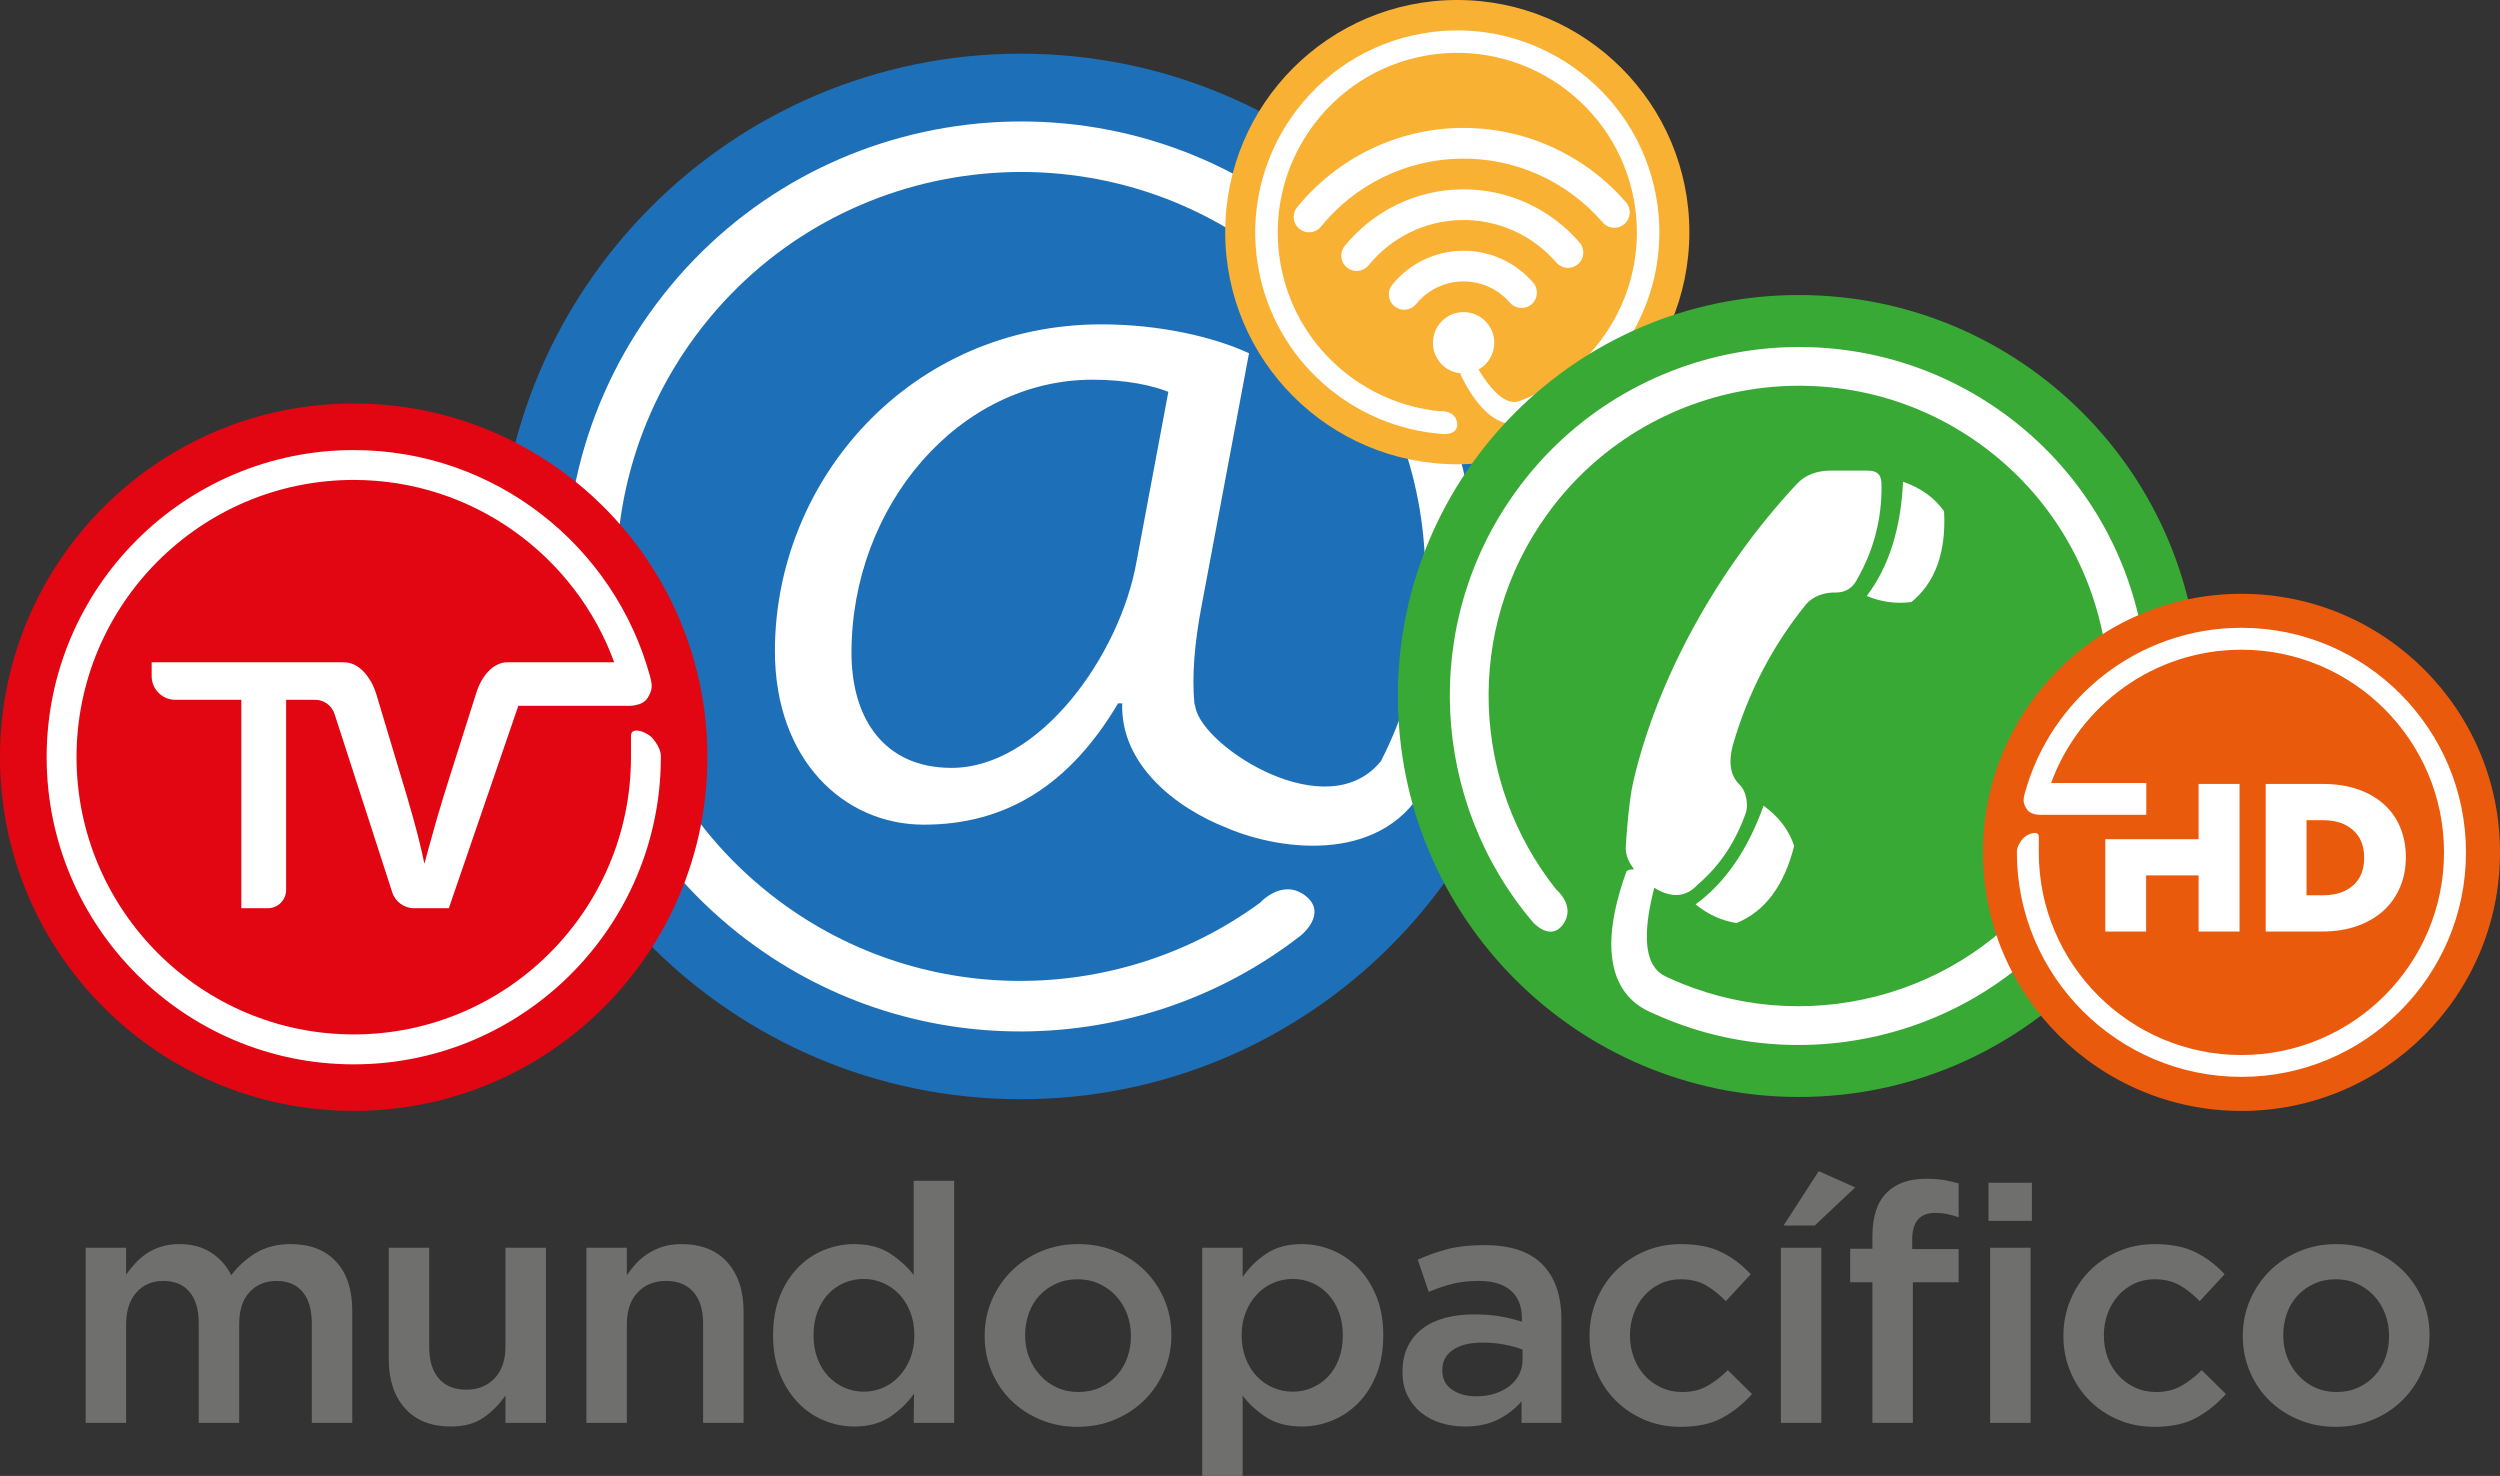 <?xml version="1.0" encoding="utf-8"?>
<!-- Generator: Adobe Illustrator 16.0.0, SVG Export Plug-In . SVG Version: 6.00 Build 0)  -->
<!DOCTYPE svg PUBLIC "-//W3C//DTD SVG 1.1//EN" "http://www.w3.org/Graphics/SVG/1.1/DTD/svg11.dtd">
<svg version="1.1" id="Capa_1" xmlns="http://www.w3.org/2000/svg" xmlns:xlink="http://www.w3.org/1999/xlink" x="0px" y="0px"
	 width="1379.142px" height="814.194px" viewBox="270.779 133.354 1379.142 814.194"
	 enable-background="new 270.779 133.354 1379.142 814.194" xml:space="preserve">
<rect x="270.779" y="133.354" width="1379.142" height="814.194" fill="#333333" stroke="none"/>
<g>
	<path fill="#FFFFFF" d="M1095.109,449.908c0,144.24-116.914,261.173-261.163,261.173c-144.271,0-261.188-116.935-261.188-261.199
		c0-144.26,116.918-261.202,261.188-261.202C978.195,188.681,1095.109,305.622,1095.109,449.908z"/>
	<g>
		<path fill="#1D70B7" d="M740.501,493.438c0,36.76,18.364,63.524,55.193,63.524c48.514,0,92.838-61.887,102.058-113.748
			l17.551-93.713c-8.406-3.315-22.58-6.687-41.834-6.687C799.886,342.815,740.501,412.271,740.501,493.438z"/>
		<path fill="#1D70B7" d="M833.947,162.971c-159.282,0-288.392,129.076-288.392,288.377c0,159.271,129.109,288.392,288.392,288.392
			c159.26,0,288.34-129.109,288.34-288.392C1122.287,292.046,993.207,162.971,833.947,162.971z M947.891,590.199
			c-28.648-11.114-59.131-35.212-58.038-68.829h-2.285c-26.594,44.862-61.596,66.915-107.162,66.915
			c-44.146,0-82.144-35.748-82.144-95.782c0-94.31,74.497-180.213,180.137-180.213c31.977,0,61.644,6.813,81.404,15.926
			l-25.83,137.624c-4.369,22.326-5.714,40.996-4.292,55.555c0.229,0.699,0.433,1.468,0.636,2.528
			c4.646,21.927,72.668,65.804,102.231,29.344c47.804-93.065,24.689-210.19-60.474-277.305
			c-96.727-76.124-237.338-59.404-313.489,37.3c-76.147,96.71-59.434,237.329,37.261,313.493
			c80.47,63.334,191.237,62.384,270.079,4.577c0,0,12.168-13.588,24.892-3.909c12.701,9.714-2.208,21.818-2.208,21.818
			c-89.026,69.499-217.375,72.345-309.981-0.579c-108.84-85.686-127.636-243.854-41.936-352.628
			c85.647-108.82,243.865-127.609,352.65-41.935c95.149,74.911,121.361,205.359,69.143,309.665
			C1036.029,610.466,977.84,603.014,947.891,590.199z"/>
	</g>
</g>
<g>
	<path fill="#FFFFFF" d="M649.087,550.275c0,100.494-81.535,181.991-182.017,181.991c-100.509,0-181.99-81.497-181.99-181.991
		c0-100.501,81.481-181.99,181.99-181.99C567.552,368.285,649.087,449.774,649.087,550.275z"/>
	<path fill="#E20613" d="M465.902,355.94c-107.772,0-195.124,87.35-195.124,195.096c0,107.792,87.351,195.144,195.124,195.144
		c107.771,0,195.123-87.352,195.123-195.144C661.025,443.29,573.674,355.94,465.902,355.94z M465.902,720.506
		c-93.396,0-169.393-76.022-169.393-169.47c0-93.401,75.997-169.398,169.393-169.398c78.028,0,143.916,53.018,163.525,124.969
		c1.396,5.245,1.244,7.583-1.449,11.861c-3.122,4.953-11.785,4.255-11.785,4.255h-6.375h-53.11
		c-12.777,37.199-25.554,74.455-38.331,111.658h-19.125c-5.511,0-10.415-3.543-12.091-8.77
		c-10.566-32.816-21.208-65.576-31.826-98.38c-1.498-4.681-5.792-7.823-10.693-7.823h-16.025v104.894
		c0,5.534-4.521,10.079-10.11,10.079h-14.604V519.408h-36.425c-7.163,0-13.03-5.83-13.03-13.019v-7.677h91.669h14.401
		c8.229,0,14.987,8.033,17.933,17.863c7.188,23.933,13.184,43.956,13.184,43.956c2.616,8.501,5.08,16.806,7.29,24.921
		c2.26,8.051,4.269,16.176,5.969,24.402c0,0,4.394-16.204,6.756-24.402c2.415-8.223,4.902-16.445,7.569-24.727
		c0,0,6.629-20.803,14.401-45.401c2.896-9.119,9.271-16.612,17.044-16.612h58.953c-21.438-58.623-77.775-100.597-143.713-100.597
		c-84.302,0-152.907,68.612-152.907,152.92c0,84.347,68.605,152.967,152.907,152.967c84.353,0,152.96-68.62,152.96-152.967v-11.811
		c0-5.365,8.888-2.185,11.989,1.492c4.799,5.685,4.493,9.455,4.493,10.318C635.345,644.482,559.348,720.506,465.902,720.506z"/>
</g>
<g>
	<g>
		<path fill="#F8B133" d="M1074.662,133.354c-70.686,0-127.989,57.334-127.989,128.048c0,70.732,57.303,128.073,127.989,128.073
			c70.739,0,128.068-57.341,128.068-128.073C1202.73,190.688,1145.401,133.354,1074.662,133.354z"/>
		<g>
			<path fill="#FFFFFF" d="M1154.979,256.08c1.678,1.962,4.091,2.959,6.525,2.934c1.932-0.026,3.812-0.725,5.359-2.07
				c3.609-3.061,3.963-8.414,0.938-11.951c-23.061-26.6-56.387-41.58-91.387-41.066c-34.979,0.515-67.792,16.473-90.043,43.727
				c-2.946,3.626-2.438,8.978,1.193,11.925c1.575,1.314,3.529,1.943,5.463,1.911c2.412-0.031,4.825-1.099,6.424-3.08
				c19.049-23.438,47.221-37.104,77.217-37.541C1106.645,220.419,1135.193,233.252,1154.979,256.08z"/>
			<path fill="#FFFFFF" d="M1019.29,282.832c2.413-0.019,4.724-1.073,6.429-3.092c12.724-15.583,31.471-24.714,51.433-25.012
				c20.042-0.286,39.043,8.267,52.225,23.469c1.728,1.981,4.091,2.966,6.526,2.921c1.932-0.019,3.837-0.68,5.412-2.07
				c3.53-3.035,3.908-8.376,0.838-11.918c-16.438-19.032-40.235-29.699-65.229-29.319c-24.966,0.362-48.436,11.723-64.312,31.229
				c-2.975,3.619-2.439,8.959,1.22,11.888C1015.404,282.242,1017.336,282.865,1019.29,282.832z"/>
			<path fill="#FFFFFF" d="M1115.734,365.249c48.16-19.068,78.054-70.021,68.758-122.986
				c-10.692-60.541-68.606-101.105-129.106-90.443c-60.579,10.655-101.118,68.586-90.475,129.127
				c9.091,51.549,52.397,88.563,102.437,91.884c0,0,8.509,0.4,7.213-6.547c-1.371-6.966-9.42-6.063-9.42-6.063
				c-43.184-4.21-80.115-36.672-87.985-81.421c-9.501-53.815,26.567-105.333,80.337-114.789
				c53.8-9.487,105.308,26.601,114.786,80.423c8.329,47.403-18.672,92.995-62.006,109.67c-2.537,0.959-10.412,5.265-23.799-16.796
				l-0.179,0.032c5.312-2.921,8.891-8.63,8.814-15.126c-0.125-9.328-7.85-16.833-17.193-16.694
				c-9.349,0.121-16.792,7.862-16.641,17.189c0.103,8.782,6.859,15.913,15.443,16.618c-0.125,0.279-0.179,0.527-0.179,0.762
				C1094.121,376.317,1112.129,366.691,1115.734,365.249z"/>
			<path fill="#FFFFFF" d="M1045.503,304.207c2.413-0.044,4.776-1.08,6.455-3.099c6.348-7.811,15.719-12.35,25.704-12.509
				c10.004-0.141,19.53,4.121,26.084,11.747c1.727,1.962,4.14,2.934,6.553,2.908c1.932-0.031,3.859-0.705,5.409-2.063
				c3.508-3.048,3.913-8.426,0.863-11.938c-9.853-11.386-24.104-17.793-39.167-17.564c-15.012,0.216-29.058,7.036-38.579,18.727
				c-2.947,3.594-2.392,8.94,1.192,11.887C1041.691,303.622,1043.575,304.232,1045.503,304.207z"/>
		</g>
	</g>
</g>
<g>
	<path fill="#FFFFFF" d="M1467.45,517.299c0,112.871-91.44,204.355-204.294,204.355c-112.902,0-204.393-91.484-204.393-204.355
		c0-112.857,91.489-204.354,204.393-204.354C1376.01,312.944,1467.45,404.441,1467.45,517.299z"/>
	<path fill="#39A935" d="M1263.107,296.111c-122.202,0-221.185,99.015-221.185,221.188c0,122.148,98.981,221.209,221.185,221.209
		c122.145,0,221.18-99.062,221.18-221.209C1484.287,395.126,1385.252,296.111,1263.107,296.111z M1419.188,630.125
		c-54.432,75.307-153.543,99.556-235.152,62.822c-6.17-2.794-39.725-13.52-16-78.888c0.659-0.818,2.262-1.173,4.216-1.173
		c-1.193-1.538-2.363-3.315-3.303-5.403c-1.064-2.542-1.522-5.289-1.242-8.28c0,0,1.447-23.217,3.984-34.215
		c13.208-57.258,46.609-117.875,90.301-164.624c4.696-5.062,11.2-7.537,19.479-7.387h19.406c6.143-0.03,7.924,2.781,7.848,8.06
		c0.255,18.345-4.192,35.527-13.282,51.581c-2.489,5.016-6.375,7.506-11.611,7.6c-6.223-0.26-13.154,1.906-17.144,7.011
		c-18.439,22.917-31.725,48.643-39.979,77.208c-2.542,9.553-1.322,16.734,3.53,21.604c4.497,4.234,4.849,12.243,3.682,15.626
		c-5.765,16.296-14.53,29.465-26.491,39.575c-6.301,6.943-14.072,7.731-23.267,2.322c-0.254-0.164-0.507-0.355-0.761-0.533
		c-11.255,43.136,3.604,47.719,7.896,49.754c72.85,33.584,161.872,12.202,210.566-55.184
		c55.296-76.511,37.996-183.762-38.455-239.058c-76.531-55.315-183.798-38.024-239.066,38.468
		c-45.996,63.671-41.759,148.525,5.004,207.123c0,0,10.821,8.931,3.838,18.986c-7.088,10.021-16.767-1.061-16.767-1.061
		c-56.133-66.002-62.404-164.286-9.424-237.571c62.205-86.063,182.806-105.468,268.886-43.314
		C1461.961,423.403,1481.442,544.059,1419.188,630.125z M1320.611,399.12c9.855,3.41,17.396,8.839,22.633,16.282
		c1.167,22.619-4.83,39.28-17.985,50.044c-8.382,1.131-16.636,0.019-24.663-3.303
		C1312.736,446.104,1319.392,425.047,1320.611,399.12z M1260.539,600.026c-5.534,21.935-16.104,36.131-31.8,42.539
		c-8.356-1.359-15.875-4.813-22.579-10.325c16.279-11.829,28.727-29.966,37.515-54.426
		C1252.107,583.962,1257.747,591.379,1260.539,600.026z"/>
</g>
<g>
	<path fill="#FFFFFF" d="M1638.872,603.824c0,72.765-58.902,131.687-131.649,131.687c-72.742,0-131.672-58.922-131.672-131.687
		c0-72.707,58.93-131.666,131.672-131.666C1579.97,472.158,1638.872,531.118,1638.872,603.824z"/>
	<g>
		<path fill="#E95A0C" d="M1574.992,606.422c0-6.509-2.132-11.577-6.196-15.17c-4.141-3.633-9.554-5.429-16.383-5.429h-9.226v41.4
			h9.226c6.829,0,12.241-1.771,16.383-5.34c4.063-3.569,6.196-8.644,6.196-15.24V606.422z"/>
		<path fill="#E95A0C" d="M1507.276,460.931c-78.793,0-142.623,63.855-142.623,142.659c0,78.772,63.829,142.621,142.623,142.621
			c78.766,0,142.645-63.849,142.645-142.621C1649.921,524.786,1586.042,460.931,1507.276,460.931z M1507.276,727.42
			c-68.301,0-123.876-55.581-123.876-123.83c0-0.679-0.205-3.454,3.303-7.595c2.311-2.667,8.788-4.979,8.788-1.066v8.661
			c0,61.633,50.141,111.778,111.785,111.778c61.595,0,111.758-50.151,111.758-111.778c0-61.64-50.163-111.816-111.758-111.816
			c-48.209,0-89.335,30.651-105.005,73.545h52.525v17.54h-52.679h-4.674c0,0-6.35,0.493-8.583-3.125
			c-2.008-3.144-2.159-4.809-1.117-8.682c14.374-52.564,62.534-91.369,119.531-91.369c68.3,0,123.876,55.606,123.876,123.907
			C1631.152,671.839,1575.576,727.42,1507.276,727.42z M1454.695,616.284v30.956h-22.525v-50.947h22.525h28.959V565.82h22.58v81.42
			h-22.58v-30.956H1454.695z M1520.662,647.24v-81.42h31.368c7.313,0,13.792,0.998,19.508,2.966
			c5.688,1.987,10.466,4.736,14.401,8.298c3.963,3.588,6.958,7.838,8.938,12.745c2.058,4.971,3.099,10.338,3.099,16.225v0.236
			c0,5.897-1.041,11.353-3.146,16.356c-2.084,4.989-5.133,9.313-9.02,12.935c-4.013,3.67-8.838,6.515-14.603,8.585
			c-5.818,2.053-12.372,3.074-19.638,3.074H1520.662z"/>
	</g>
</g>
<g>
	<path fill="#6F6F6E" d="M318.027,821.691h22.318v14.783c1.579-2.213,3.282-4.305,5.105-6.273c1.824-1.971,3.919-3.753,6.292-5.353
		c2.369-1.603,5.044-2.863,8.022-3.786c2.979-0.924,6.295-1.387,9.942-1.387c6.929,0,12.794,1.569,17.597,4.708
		c4.802,3.14,8.479,7.292,11.033,12.458c3.915-5.166,8.53-9.318,13.85-12.458c5.32-3.139,11.649-4.708,18.986-4.708
		c10.639,0,18.958,3.203,24.949,9.604c5.991,6.403,8.989,15.522,8.989,27.352v61.651h-22.319v-54.753
		c0-7.668-1.699-13.51-5.098-17.522c-3.402-4.016-8.195-6.024-14.387-6.024c-6.071,0-11.017,2.039-14.842,6.116
		c-3.825,4.075-5.737,10.005-5.737,17.791v54.394H380.41v-54.938c0-7.544-1.702-13.323-5.1-17.338
		c-3.401-4.016-8.196-6.024-14.387-6.024c-6.19,0-11.169,2.133-14.931,6.391c-3.765,4.258-5.646,10.161-5.646,17.702v54.208h-22.318
		L318.027,821.691L318.027,821.691z"/>
	<path fill="#6F6F6E" d="M519.529,920.295c-10.948,0-19.401-3.354-25.357-10.062c-5.961-6.707-8.938-15.735-8.938-27.076v-61.466
		h22.318v54.75c0,7.549,1.781,13.357,5.348,17.432c3.567,4.078,8.616,6.114,15.147,6.114c6.406,0,11.605-2.098,15.595-6.297
		c3.99-4.196,5.985-10.067,5.985-17.609v-54.39h22.32v96.591h-22.32v-15.156c-3.161,4.677-7.114,8.706-11.856,12.091
		C533.027,918.601,526.947,920.295,519.529,920.295z"/>
	<path fill="#6F6F6E" d="M594.267,821.691h22.317v15.15c1.582-2.337,3.313-4.519,5.2-6.549c1.883-2.029,4.073-3.846,6.565-5.444
		c2.492-1.603,5.231-2.863,8.209-3.786c2.979-0.924,6.355-1.387,10.126-1.387c10.945,0,19.396,3.354,25.357,10.063
		c5.957,6.706,8.937,15.731,8.937,27.07v61.472H658.66v-54.753c0-7.544-1.783-13.355-5.351-17.432
		c-3.566-4.078-8.614-6.117-15.144-6.117c-6.408,0-11.606,2.104-15.596,6.298c-3.99,4.199-5.987,10.071-5.987,17.61v54.394h-22.317
		L594.267,821.691L594.267,821.691z"/>
	<path fill="#6F6F6E" d="M742.081,920.295c-5.735,0-11.283-1.098-16.648-3.295c-5.367-2.192-10.124-5.425-14.268-9.693
		c-4.149-4.27-7.501-9.514-10.063-15.732c-2.562-6.221-3.843-13.355-3.843-21.404v-0.364c0-8.054,1.247-15.186,3.742-21.406
		c2.493-6.22,5.81-11.461,9.949-15.732c4.136-4.268,8.913-7.499,14.327-9.694c5.411-2.195,10.979-3.294,16.697-3.294
		c7.907,0,14.479,1.71,19.709,5.124c5.231,3.414,9.613,7.379,13.144,11.892v-51.955h22.32v133.546h-22.32l0.183-16.098
		c-3.538,5-7.957,9.269-13.262,12.804C756.442,918.524,749.884,920.295,742.081,920.295z M747.294,901.087
		c3.648,0,7.172-0.731,10.576-2.196c3.401-1.465,6.381-3.565,8.933-6.313c2.553-2.742,4.588-6.003,6.108-9.785
		c1.521-3.779,2.282-7.986,2.282-12.623v-0.364c0-4.635-0.762-8.875-2.282-12.717s-3.556-7.104-6.108-9.785
		c-2.552-2.683-5.531-4.76-8.933-6.222c-3.404-1.462-6.928-2.197-10.576-2.197c-3.768,0-7.322,0.706-10.667,2.106
		c-3.345,1.401-6.293,3.445-8.844,6.127c-2.553,2.685-4.561,5.946-6.018,9.788c-1.458,3.842-2.188,8.14-2.188,12.898v0.364
		c0,4.638,0.729,8.873,2.188,12.715c1.457,3.841,3.463,7.104,6.018,9.787c2.551,2.686,5.499,4.755,8.844,6.22
		C739.972,900.354,743.527,901.087,747.294,901.087z"/>
	<path fill="#6F6F6E" d="M865.2,920.475c-7.318,0-14.118-1.309-20.398-3.931c-6.283-2.622-11.708-6.188-16.28-10.702
		c-4.573-4.512-8.142-9.813-10.702-15.918c-2.563-6.097-3.844-12.559-3.844-19.392v-0.363c0-6.953,1.311-13.474,3.936-19.577
		c2.622-6.096,6.22-11.432,10.793-16.006c4.575-4.574,9.999-8.2,16.282-10.885c6.28-2.681,13.141-4.024,20.581-4.024
		c7.438,0,14.299,1.313,20.581,3.931c6.279,2.625,11.707,6.225,16.281,10.797c4.574,4.573,8.142,9.879,10.702,15.917
		c2.562,6.034,3.842,12.529,3.842,19.483v0.364c0,6.831-1.312,13.296-3.934,19.39c-2.623,6.103-6.22,11.438-10.792,16.008
		c-4.573,4.573-10.034,8.205-16.374,10.887C879.529,919.135,872.638,920.475,865.2,920.475z M865.564,901.268
		c4.482,0,8.513-0.82,12.089-2.469c3.575-1.646,6.637-3.871,9.181-6.678c2.544-2.805,4.486-6.063,5.817-9.785
		c1.332-3.722,2.001-7.652,2.001-11.804v-0.363c0-4.267-0.729-8.294-2.182-12.075c-1.455-3.778-3.484-7.068-6.09-9.879
		c-2.607-2.803-5.698-5.03-9.273-6.676c-3.575-1.648-7.544-2.471-11.904-2.471c-4.365,0-8.336,0.821-11.912,2.471
		c-3.576,1.646-6.638,3.843-9.182,6.585c-2.545,2.744-4.485,6.01-5.816,9.789c-1.332,3.782-1.998,7.744-1.998,11.892v0.364
		c0,4.271,0.727,8.263,2.181,11.982c1.451,3.722,3.482,7.016,6.091,9.878c2.604,2.865,5.694,5.122,9.271,6.77
		C857.412,900.446,861.323,901.268,865.564,901.268z"/>
	<path fill="#6F6F6E" d="M933.985,821.691h22.317v16.098c3.528-5.124,7.909-9.422,13.141-12.899
		c5.229-3.475,11.744-5.213,19.529-5.213c5.717,0,11.254,1.099,16.604,3.294c5.356,2.195,10.133,5.428,14.331,9.694
		c4.193,4.271,7.572,9.514,10.128,15.732c2.555,6.222,3.833,13.354,3.833,21.406v0.364c0,8.049-1.249,15.184-3.739,21.404
		c-2.498,6.22-5.844,11.464-10.039,15.732c-4.198,4.27-9.006,7.501-14.42,9.693c-5.413,2.197-10.981,3.295-16.698,3.295
		c-7.908,0-14.48-1.71-19.713-5.122c-5.23-3.415-9.549-7.379-12.957-11.894v44.271h-22.317V821.691L933.985,821.691z
		 M983.93,901.087c3.777,0,7.347-0.731,10.699-2.196c3.355-1.465,6.279-3.504,8.781-6.129c2.498-2.622,4.482-5.854,5.945-9.697
		c1.465-3.843,2.196-8.141,2.196-12.896v-0.364c0-4.635-0.731-8.875-2.196-12.717c-1.463-3.842-3.447-7.104-5.945-9.785
		c-2.502-2.683-5.426-4.76-8.781-6.222c-3.354-1.462-6.922-2.197-10.699-2.197c-3.783,0-7.381,0.735-10.796,2.197
		s-6.401,3.568-8.964,6.311c-2.561,2.744-4.604,6.011-6.128,9.789c-1.527,3.782-2.287,7.989-2.287,12.624v0.364
		c0,4.637,0.76,8.873,2.287,12.715c1.524,3.84,3.567,7.104,6.128,9.787c2.563,2.686,5.549,4.755,8.964,6.22
		C976.549,900.354,980.146,901.087,983.93,901.087z"/>
	<path fill="#6F6F6E" d="M1110.156,918.282v-11.892c-3.292,3.904-7.501,7.198-12.621,9.876c-5.124,2.684-11.343,4.027-18.662,4.027
		c-4.637,0-9.027-0.642-13.17-1.922c-4.147-1.279-7.775-3.169-10.885-5.671c-3.112-2.498-5.611-5.607-7.502-9.329
		c-1.893-3.72-2.836-8.019-2.836-12.899v-0.363c0-5.365,0.973-10.03,2.928-13.997c1.949-3.96,4.665-7.255,8.14-9.88
		c3.479-2.621,7.622-4.57,12.44-5.852c4.816-1.28,10.029-1.921,15.642-1.921c5.856,0,10.823,0.365,14.911,1.098
		c4.085,0.732,8.019,1.707,11.798,2.925v-1.827c0-6.706-2.044-11.828-6.128-15.367c-4.087-3.537-9.97-5.308-17.654-5.308
		c-5.488,0-10.367,0.551-14.635,1.649c-4.271,1.098-8.6,2.562-12.988,4.39l-6.037-17.744c5.365-2.439,10.854-4.393,16.463-5.856
		c5.609-1.46,12.379-2.192,20.309-2.192c14.391,0,25.063,3.565,32.015,10.702c6.952,7.132,10.427,17.166,10.427,30.095v57.26
		L1110.156,918.282L1110.156,918.282z M1110.706,877.854c-2.807-1.1-6.13-2.015-9.97-2.744c-3.842-0.734-7.897-1.099-12.167-1.099
		c-6.951,0-12.38,1.343-16.28,4.022c-3.906,2.685-5.855,6.344-5.855,10.979v0.365c0,4.637,1.801,8.171,5.396,10.61
		c3.598,2.438,8.02,3.656,13.265,3.656c3.657,0,7.043-0.484,10.152-1.46c3.109-0.978,5.823-2.347,8.14-4.117
		c2.318-1.769,4.116-3.899,5.398-6.401c1.279-2.498,1.921-5.275,1.921-8.325V877.854z"/>
	<path fill="#6F6F6E" d="M1197.781,920.475c-7.196,0-13.846-1.309-19.944-3.931c-6.103-2.622-11.396-6.188-15.884-10.702
		c-4.489-4.512-7.995-9.813-10.516-15.918c-2.521-6.097-3.781-12.559-3.781-19.392v-0.363c0-6.829,1.262-13.324,3.781-19.485
		c2.521-6.153,6.025-11.522,10.516-16.098c4.487-4.574,9.812-8.2,15.976-10.885c6.163-2.681,12.841-4.024,20.035-4.024
		c9.148,0,16.741,1.524,22.778,4.572c6.036,3.052,11.31,7.076,15.822,12.075l-13.72,14.817c-3.415-3.537-7.043-6.431-10.885-8.689
		c-3.843-2.255-8.57-3.384-14.18-3.384c-4.024,0-7.746,0.821-11.158,2.471c-3.415,1.646-6.342,3.843-8.781,6.585
		c-2.438,2.744-4.363,6.01-5.763,9.789c-1.402,3.782-2.104,7.744-2.104,11.892v0.364c0,4.271,0.701,8.296,2.104,12.073
		c1.398,3.782,3.386,7.074,5.945,9.879c2.562,2.807,5.608,5.03,9.147,6.678c3.534,1.647,7.437,2.469,11.708,2.469
		c5.242,0,9.848-1.127,13.811-3.384c3.964-2.257,7.715-5.149,11.252-8.688l13.354,13.169c-4.757,5.368-10.187,9.729-16.282,13.081
		C1214.916,918.799,1207.172,920.475,1197.781,920.475z"/>
	<path fill="#6F6F6E" d="M1253.213,821.691h22.319v96.591h-22.319V821.691z M1274.081,779.43l20.122,8.964l-22.316,21.037h-17.197
		L1274.081,779.43z"/>
	<path fill="#6F6F6E" d="M1303.705,840.714h-12.258v-18.476h12.258v-6.951c0-10.73,2.62-18.72,7.867-23.966
		c5.121-5.124,12.376-7.686,21.77-7.686c3.901,0,7.254,0.245,10.063,0.73c2.803,0.489,5.423,1.102,7.863,1.83v18.659
		c-2.181-0.729-4.271-1.308-6.268-1.736c-1.997-0.425-4.207-0.642-6.629-0.642c-8.479,0-12.715,4.88-12.715,14.637v5.304h25.61
		v18.295h-25.245v77.568h-22.317L1303.705,840.714L1303.705,840.714z M1367.734,785.832h23.964v21.039h-23.964V785.832z
		 M1368.648,821.691h22.318v96.591h-22.318V821.691z"/>
	<path fill="#6F6F6E" d="M1459.201,920.475c-7.199,0-13.846-1.309-19.944-3.931c-6.104-2.622-11.398-6.188-15.887-10.702
		c-4.487-4.512-7.993-9.813-10.513-15.918c-2.521-6.097-3.784-12.559-3.784-19.392v-0.363c0-6.829,1.263-13.324,3.784-19.485
		c2.52-6.153,6.024-11.522,10.513-16.098s9.813-8.2,15.976-10.885c6.164-2.681,12.843-4.024,20.037-4.024
		c9.149,0,16.739,1.524,22.778,4.572c6.036,3.052,11.31,7.076,15.824,12.075l-13.722,14.817c-3.415-3.537-7.043-6.431-10.885-8.689
		c-3.842-2.255-8.568-3.384-14.179-3.384c-4.024,0-7.746,0.821-11.158,2.471c-3.417,1.646-6.345,3.843-8.781,6.585
		c-2.439,2.744-4.362,6.01-5.764,9.789c-1.404,3.782-2.104,7.744-2.104,11.892v0.364c0,4.271,0.699,8.296,2.104,12.073
		c1.4,3.782,3.384,7.074,5.945,9.879c2.561,2.807,5.608,5.03,9.147,6.678c3.535,1.647,7.437,2.469,11.709,2.469
		c5.239,0,9.845-1.127,13.811-3.384c3.962-2.257,7.715-5.149,11.252-8.688l13.354,13.169c-4.757,5.368-10.187,9.729-16.283,13.081
		S1468.592,920.475,1459.201,920.475z"/>
	<path fill="#6F6F6E" d="M1559.271,920.475c-7.317,0-14.119-1.309-20.398-3.931c-6.284-2.622-11.709-6.188-16.283-10.702
		c-4.57-4.512-8.14-9.813-10.701-15.918c-2.561-6.097-3.843-12.559-3.843-19.392v-0.363c0-6.953,1.311-13.474,3.937-19.577
		c2.621-6.096,6.22-11.432,10.791-16.006c4.576-4.574,9.999-8.2,16.282-10.885c6.279-2.681,13.141-4.024,20.58-4.024
		s14.3,1.313,20.583,3.931c6.277,2.625,11.709,6.225,16.28,10.797c4.574,4.573,8.141,9.879,10.702,15.917
		c2.561,6.034,3.842,12.529,3.842,19.483v0.364c0,6.831-1.312,13.296-3.936,19.39c-2.621,6.103-6.22,11.438-10.791,16.008
		c-4.571,4.573-10.034,8.205-16.373,10.887C1573.602,919.135,1566.708,920.475,1559.271,920.475z M1559.636,901.268
		c4.483,0,8.516-0.82,12.089-2.469c3.575-1.646,6.639-3.871,9.183-6.678c2.545-2.805,4.485-6.063,5.815-9.785
		c1.332-3.722,2.002-7.652,2.002-11.804v-0.363c0-4.267-0.729-8.294-2.182-12.075c-1.453-3.778-3.483-7.068-6.09-9.879
		c-2.607-2.803-5.696-5.03-9.275-6.676c-3.574-1.648-7.542-2.471-11.904-2.471s-8.334,0.821-11.907,2.471
		c-3.58,1.646-6.64,3.843-9.186,6.585c-2.542,2.744-4.484,6.01-5.813,9.789c-1.333,3.782-1.999,7.744-1.999,11.892v0.364
		c0,4.271,0.727,8.263,2.18,11.982c1.453,3.722,3.483,7.016,6.09,9.878c2.606,2.865,5.696,5.122,9.271,6.77
		C1551.482,900.446,1555.396,901.268,1559.636,901.268z"/>
</g>
</svg>
